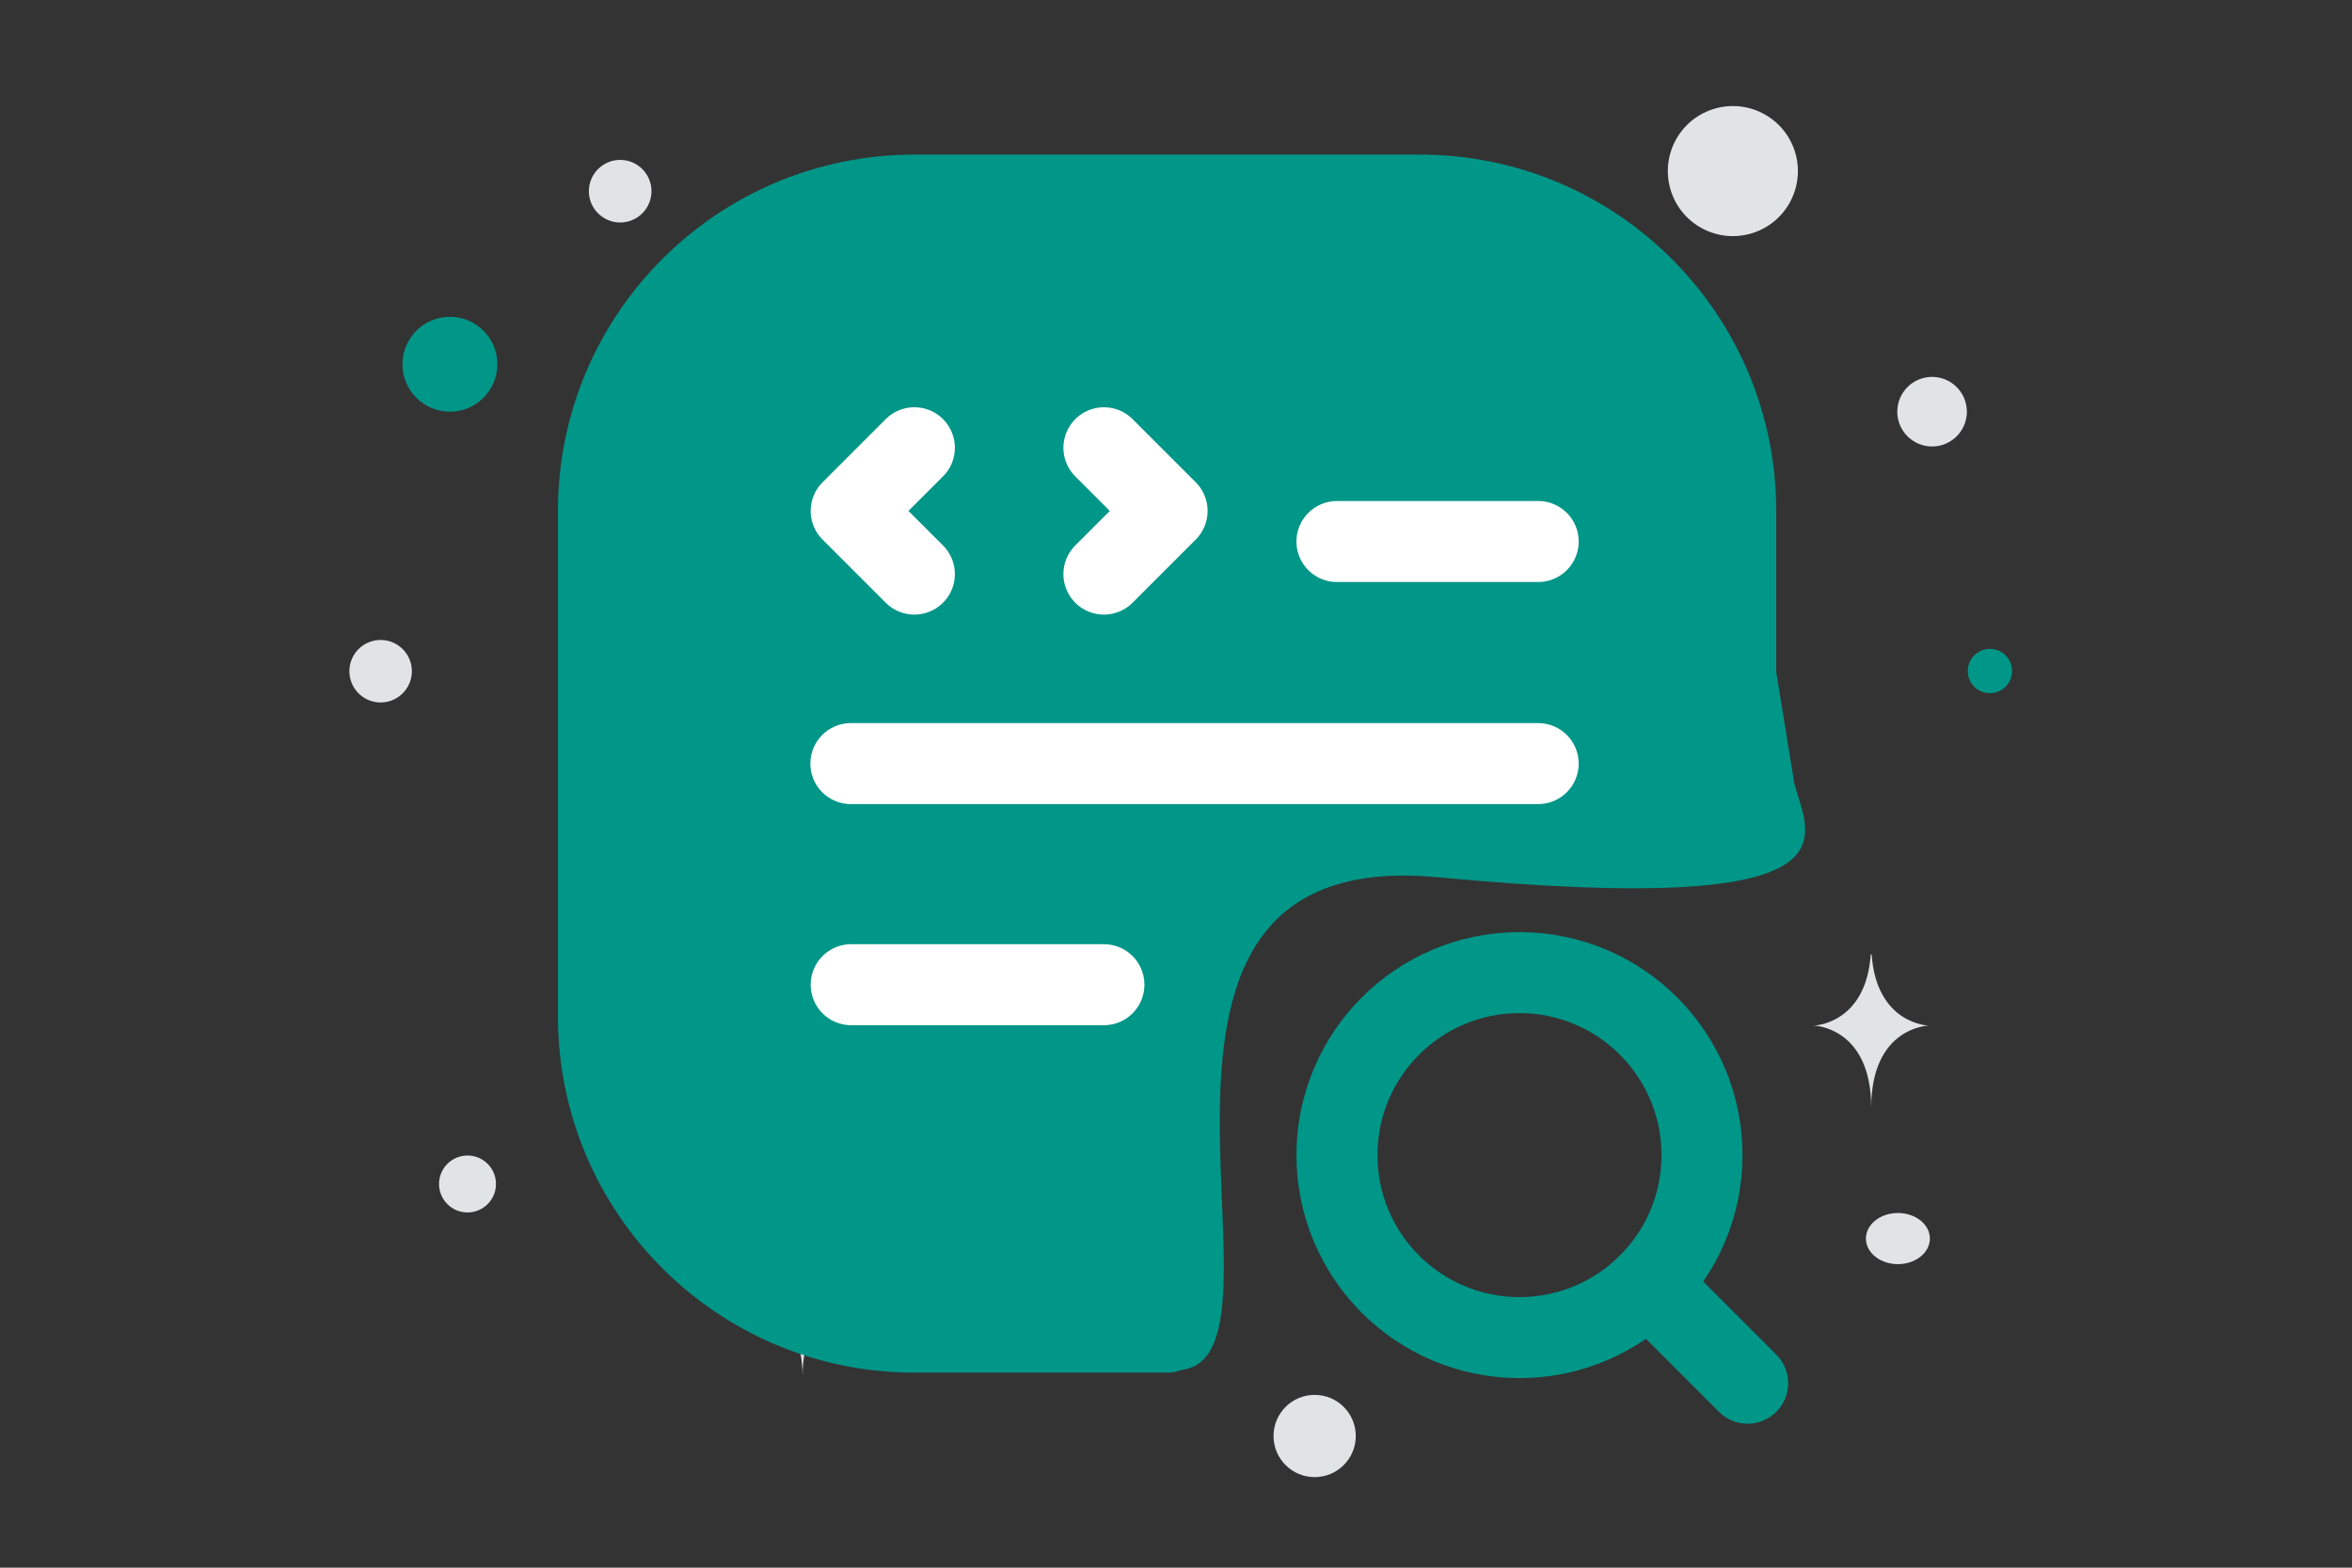 <svg width="900" height="600" viewBox="0 0 900 600" fill="none" xmlns="http://www.w3.org/2000/svg"><rect x="0" y="0" width="900" height="600" fill="#333333" stroke="none"/><path fill="transparent" d="M0 0h900v600H0z"/><circle r="18.158" transform="matrix(-1 0 0 1 172.158 139.408)" fill="#009688"/><circle r="8.474" transform="matrix(-1 0 0 1 761.446 256.824)" fill="#009688"/><circle r="10.895" transform="matrix(-1 0 0 1 178.895 453.144)" fill="#E1E4E5"/><circle r="15.737" transform="matrix(-1 0 0 1 503.058 549.595)" fill="#E1E4E5"/><circle r="11.977" transform="matrix(-1 0 0 1 237.313 73.175)" fill="#E1E4E5"/><circle r="13.316" transform="matrix(-1 0 0 1 739.316 157.565)" fill="#E1E4E5"/><circle r="11.957" transform="scale(1 -1) rotate(-75 -94.573 -223.351)" fill="#E1E4E5"/><ellipse rx="12.236" ry="9.789" transform="matrix(-1 0 0 1 726.236 474.039)" fill="#E1E4E5"/><circle r="24.886" transform="scale(1 -1) rotate(-75 288.877 -464.815)" fill="#E1E4E5"/><path d="M715.862 365.25h.32c1.895 26.857 21.87 27.271 21.87 27.271s-22.026.43-22.026 31.464c0-31.034-22.026-31.464-22.026-31.464s19.966-.414 21.862-27.271zM306.953 473.821h.284c1.682 24.308 19.406 24.682 19.406 24.682s-19.544.389-19.544 28.477c0-28.088-19.544-28.477-19.544-28.477s17.716-.374 19.398-24.682z" fill="#E1E4E5"/><path d="M550.088 335.75c-144.36-13.603-43.5 195.5-103 188.5l-78.5-14-88-17.5-45.5-64-4.5-275 50-55.5 88-27h115.5l129 16.5 51.5 76.5 22 135.5c5.5 21 28 51.5-136.5 36z" fill="#009688"/><path d="M664.181 292.258v-96.707c0-66.763-54.121-120.884-120.883-120.884H349.884C283.121 74.667 229 128.788 229 195.551v193.414c0 66.762 54.121 120.883 120.884 120.883h96.707" stroke="#009688" stroke-width="31" stroke-linecap="round" stroke-linejoin="round"/><circle cx="581.432" cy="442.093" r="69.844" stroke="#009688" stroke-width="31" stroke-linecap="round" stroke-linejoin="round"/><path d="m630.817 491.478 37.918 37.918" stroke="#009688" stroke-width="31" stroke-linecap="round" stroke-linejoin="round"/><path d="m349.884 171.369-24.176 24.177 24.176 24.177m72.532-48.354 24.177 24.177-24.177 24.177m-96.708 157.15h96.707m89.173-169.623h77m0 85h-263" stroke="#fff" stroke-width="31" stroke-linecap="round" stroke-linejoin="round"/></svg>